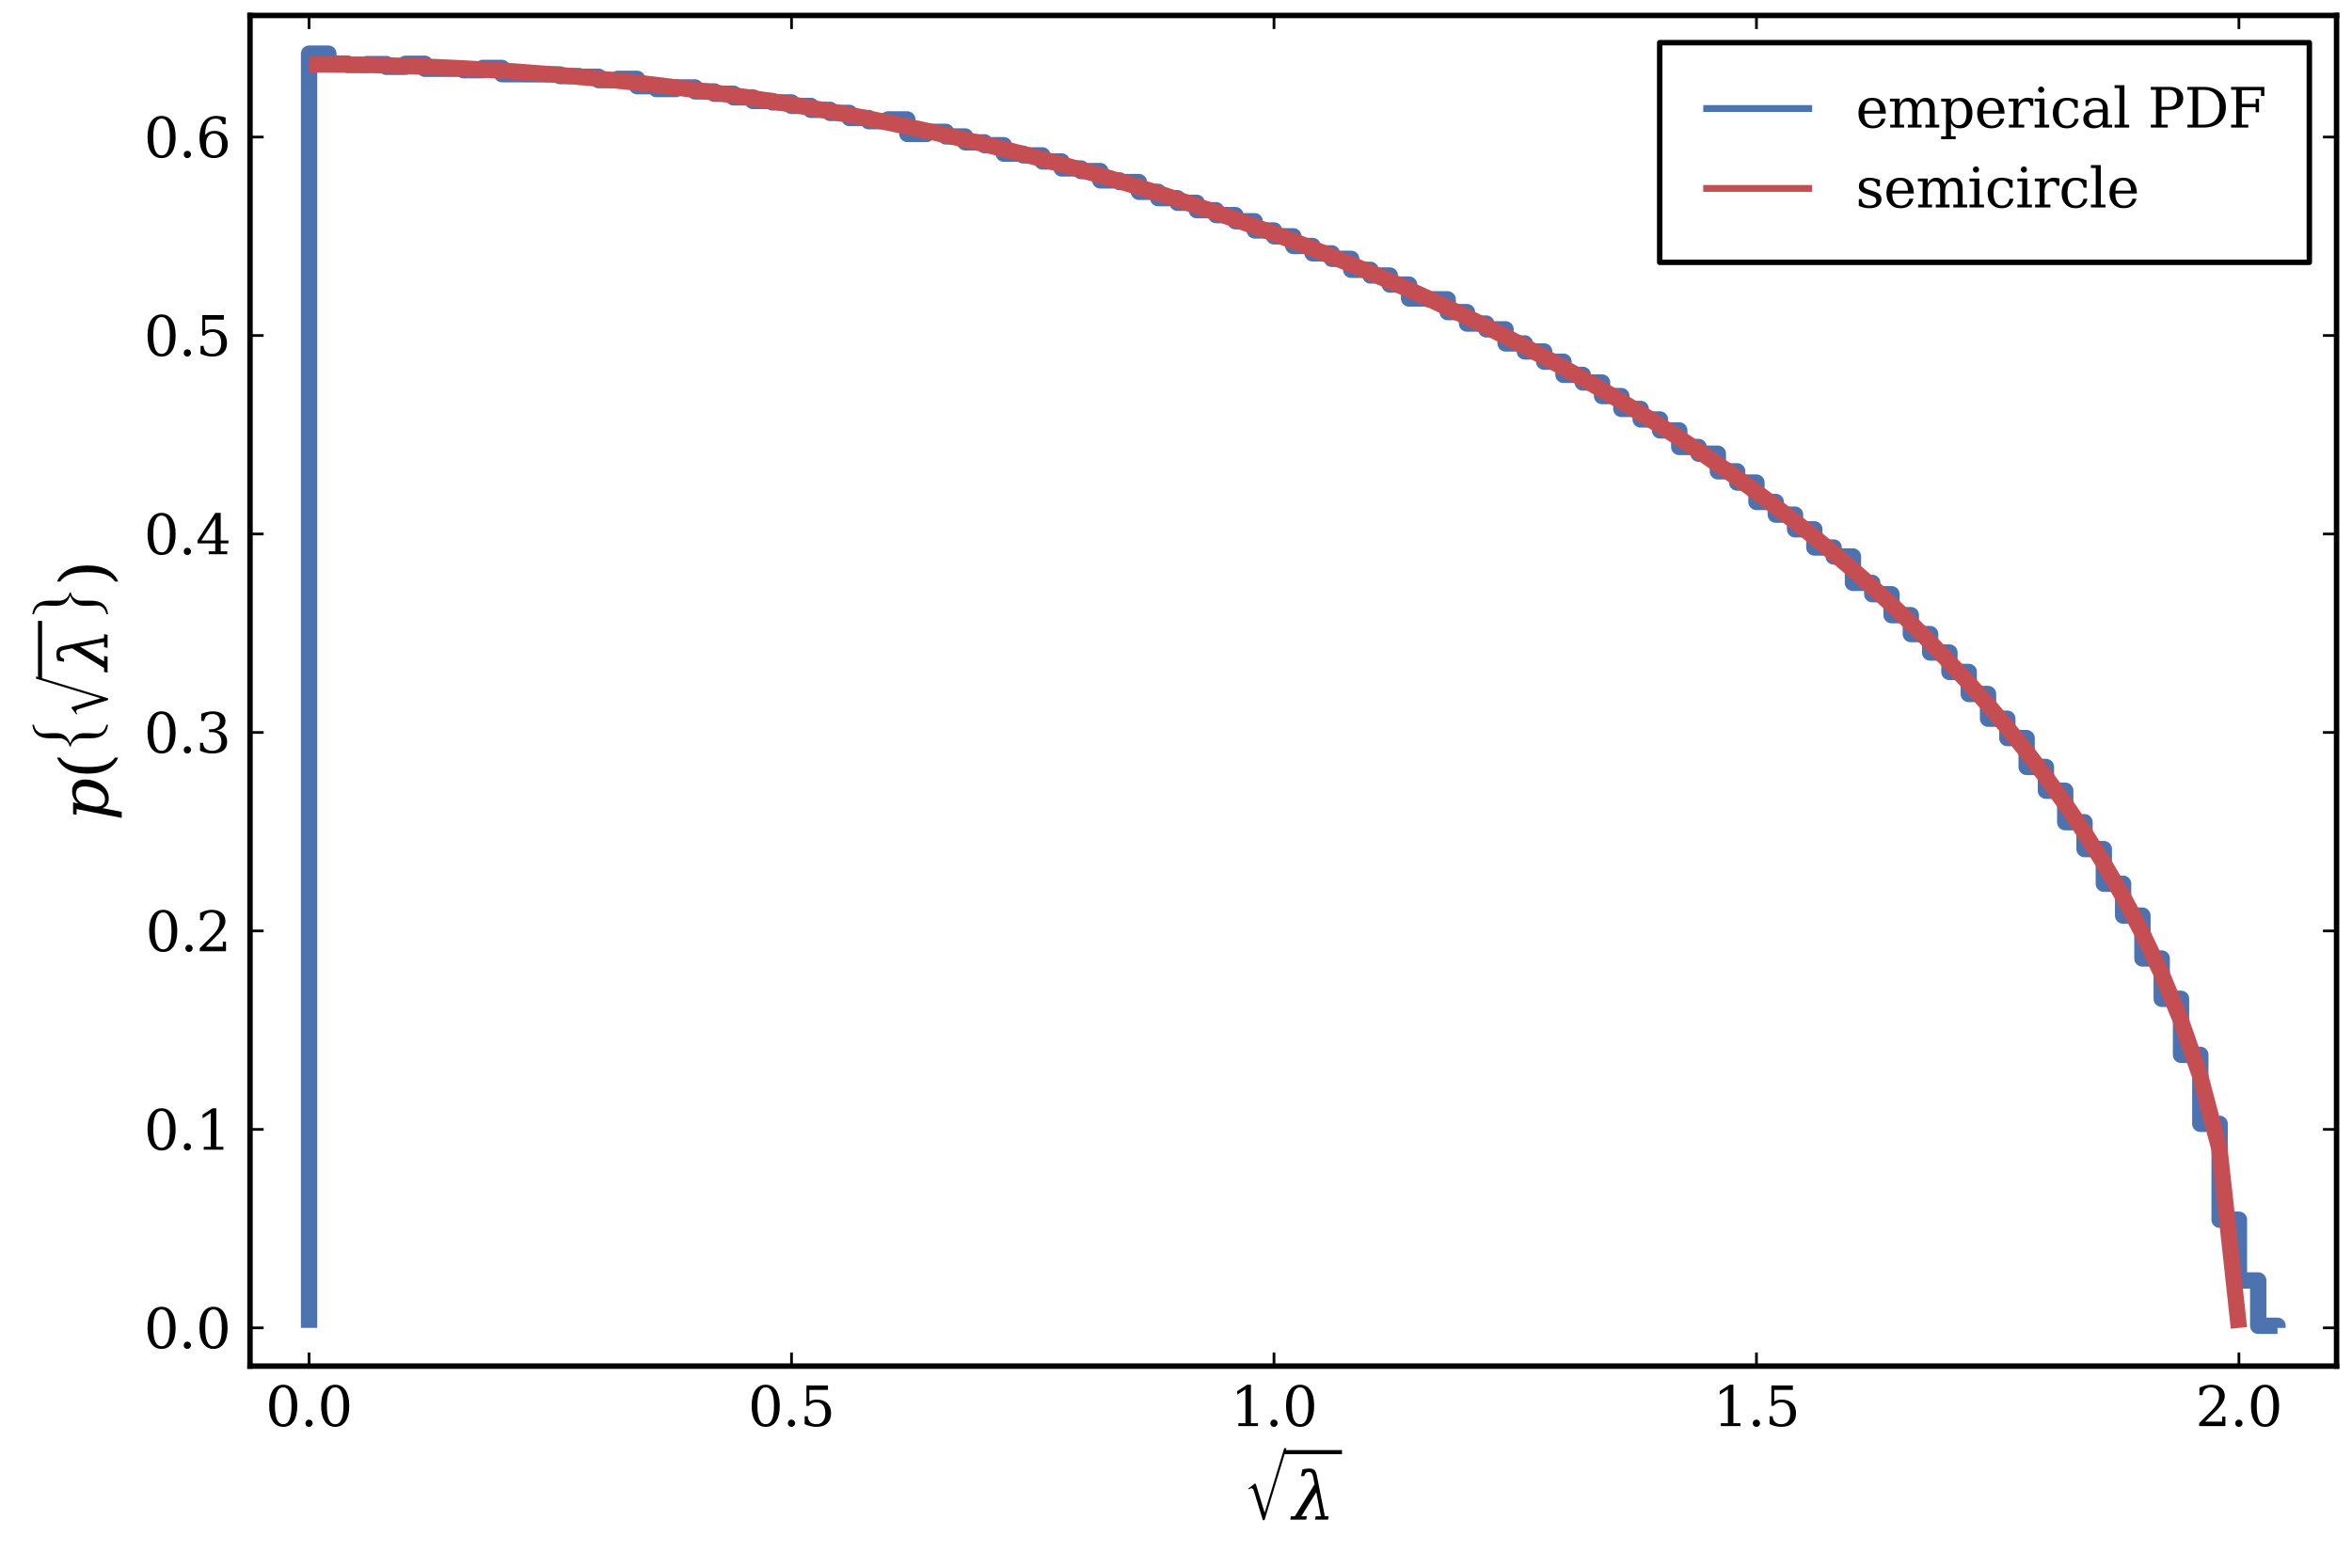 <?xml version="1.0" encoding="utf-8" standalone="no"?>
<!DOCTYPE svg PUBLIC "-//W3C//DTD SVG 1.1//EN"
  "http://www.w3.org/Graphics/SVG/1.1/DTD/svg11.dtd">
<svg xmlns:xlink="http://www.w3.org/1999/xlink" width="432pt" height="288pt" viewBox="0 0 432 288" xmlns="http://www.w3.org/2000/svg" version="1.1">
 <defs>
  <style type="text/css">*{stroke-linejoin: round; stroke-linecap: butt}</style>
 </defs>
 <g id="figure_1">
  <g id="patch_1">
   <path d="M 0 288 
L 432 288 
L 432 0 
L 0 0 
z
" style="fill: #ffffff"/>
  </g>
  <g id="axes_1">
   <g id="patch_2">
    <path d="M 45.921 250.965 
L 429.165 250.965 
L 429.165 2.835 
L 45.921 2.835 
z
" style="fill: #ffffff"/>
   </g>
   <g id="line2d_1">
    <path d="M 56.768 243.943 
L 56.768 9.857 
L 60.312 9.857 
L 60.312 11.683 
L 63.857 11.683 
L 63.857 11.926 
L 67.402 11.926 
L 67.402 11.77 
L 70.946 11.77 
L 70.946 12.274 
L 74.491 12.274 
L 74.491 11.718 
L 78.035 11.718 
L 78.035 12.639 
L 85.125 12.639 
L 85.125 12.9 
L 88.669 12.9 
L 88.669 12.483 
L 92.214 12.483 
L 92.214 13.63 
L 102.848 13.665 
L 102.848 13.978 
L 106.392 13.978 
L 106.392 14.099 
L 109.937 14.099 
L 109.937 14.725 
L 113.482 14.725 
L 113.482 14.482 
L 117.026 14.482 
L 117.026 15.838 
L 120.571 15.838 
L 120.571 16.36 
L 124.115 16.36 
L 124.115 16.064 
L 127.66 16.064 
L 127.66 16.794 
L 131.205 16.794 
L 131.205 17.229 
L 134.749 17.229 
L 134.749 17.89 
L 138.294 17.89 
L 138.294 18.55 
L 141.839 18.55 
L 141.839 18.811 
L 145.383 18.811 
L 145.383 19.454 
L 148.928 19.454 
L 148.928 20.185 
L 152.472 20.185 
L 152.472 20.741 
L 156.017 20.741 
L 156.017 21.68 
L 159.562 21.68 
L 159.562 22.271 
L 163.106 22.271 
L 163.106 21.941 
L 166.651 21.941 
L 166.651 24.601 
L 170.195 24.601 
L 170.195 24.218 
L 173.74 24.218 
L 173.74 25.07 
L 177.285 25.07 
L 177.285 26.148 
L 180.829 26.148 
L 180.829 26.67 
L 184.374 26.67 
L 184.374 28.234 
L 187.919 28.234 
L 187.919 28.547 
L 191.463 28.547 
L 191.463 29.66 
L 195.008 29.66 
L 195.008 30.946 
L 198.552 30.946 
L 198.552 31.433 
L 202.097 31.433 
L 202.097 33.137 
L 205.642 33.137 
L 205.642 33.45 
L 209.186 33.45 
L 209.186 35.241 
L 212.731 35.241 
L 212.731 36.406 
L 216.276 36.406 
L 216.276 37.258 
L 219.82 37.258 
L 219.82 38.614 
L 223.365 38.614 
L 223.365 39.518 
L 226.909 39.518 
L 226.909 40.648 
L 230.454 40.648 
L 230.454 42.334 
L 233.999 42.334 
L 233.999 43.412 
L 237.543 43.412 
L 237.543 45.186 
L 241.088 45.186 
L 241.088 46.542 
L 244.632 46.542 
L 244.632 47.55 
L 248.177 47.55 
L 248.177 49.567 
L 251.722 49.567 
L 251.722 50.61 
L 255.266 50.61 
L 255.266 52.279 
L 258.811 52.279 
L 258.811 54.835 
L 262.356 54.835 
L 262.356 54.991 
L 265.9 54.991 
L 265.9 57.338 
L 269.445 57.338 
L 269.445 59.442 
L 272.989 59.442 
L 272.989 60.503 
L 276.534 60.503 
L 276.534 63.093 
L 280.079 63.093 
L 280.079 64.571 
L 283.623 64.571 
L 283.623 66.449 
L 287.168 66.449 
L 287.168 68.865 
L 290.713 68.865 
L 290.713 70.274 
L 294.257 70.274 
L 294.257 72.76 
L 297.802 72.76 
L 297.802 75.124 
L 301.346 75.124 
L 301.346 77.054 
L 304.891 77.054 
L 304.891 79.071 
L 308.436 79.071 
L 308.436 82.114 
L 311.98 82.114 
L 311.98 83.348 
L 315.525 83.348 
L 315.525 86.582 
L 319.069 86.582 
L 319.069 88.651 
L 322.614 88.651 
L 322.614 92.215 
L 326.159 92.215 
L 326.159 94.545 
L 329.703 94.545 
L 329.703 97.239 
L 333.248 97.239 
L 333.248 100.578 
L 336.793 100.578 
L 336.793 102.229 
L 340.337 102.229 
L 340.337 107.08 
L 343.882 107.08 
L 343.882 109.166 
L 347.426 109.166 
L 347.426 113.009 
L 350.971 113.009 
L 350.971 116.486 
L 354.516 116.486 
L 354.516 119.876 
L 358.06 119.876 
L 358.06 123.44 
L 361.605 123.44 
L 361.605 127.491 
L 365.15 127.491 
L 365.15 132.029 
L 368.694 132.029 
L 368.694 135.593 
L 372.239 135.593 
L 372.239 140.896 
L 375.783 140.896 
L 375.783 145.26 
L 379.328 145.26 
L 379.328 151.049 
L 382.873 151.049 
L 382.873 155.987 
L 386.417 155.987 
L 386.417 162.35 
L 389.962 162.35 
L 389.962 168.209 
L 393.506 168.209 
L 393.506 176.085 
L 397.051 176.085 
L 397.051 183.492 
L 400.596 183.492 
L 400.596 193.784 
L 404.14 193.784 
L 404.14 206.458 
L 407.685 206.458 
L 407.685 224.071 
L 411.23 224.071 
L 411.23 235.232 
L 414.774 235.232 
L 414.774 243.56 
L 418.319 243.56 
L 418.319 243.943 
L 418.319 243.943 
" clip-path="url(#p1392aa0292)" style="fill: none; stroke: #4c72b0; stroke-width: 3"/>
   </g>
   <g id="matplotlib.axis_1">
    <g id="xtick_1">
     <g id="line2d_2">
      <defs>
       <path id="mc0de02f4ce" d="M 0 0 
L 0 -2.5 
" style="stroke: #000000; stroke-width: 0.5"/>
      </defs>
      <g>
       <use xlink:href="#mc0de02f4ce" x="56.768" y="250.965" style="stroke: #000000; stroke-width: 0.5"/>
      </g>
     </g>
     <g id="line2d_3">
      <defs>
       <path id="m68430af644" d="M 0 0 
L 0 2.5 
" style="stroke: #000000; stroke-width: 0.5"/>
      </defs>
      <g>
       <use xlink:href="#m68430af644" x="56.768" y="2.835" style="stroke: #000000; stroke-width: 0.5"/>
      </g>
     </g>
     <g id="text_1">
      <!-- $0.0$ -->
      <g transform="translate(48.768 262.064) scale(0.1 -0.1)">
       <defs>
        <path id="DejaVuSerif-30" d="M 2034 219 
Q 2513 219 2750 744 
Q 2988 1269 2988 2328 
Q 2988 3391 2750 3916 
Q 2513 4441 2034 4441 
Q 1556 4441 1318 3916 
Q 1081 3391 1081 2328 
Q 1081 1269 1318 744 
Q 1556 219 2034 219 
z
M 2034 -91 
Q 1275 -91 848 546 
Q 422 1184 422 2328 
Q 422 3475 848 4112 
Q 1275 4750 2034 4750 
Q 2797 4750 3222 4112 
Q 3647 3475 3647 2328 
Q 3647 1184 3222 546 
Q 2797 -91 2034 -91 
z
" transform="scale(0.016)"/>
        <path id="DejaVuSerif-2e" d="M 603 325 
Q 603 500 722 622 
Q 841 744 1019 744 
Q 1191 744 1312 622 
Q 1434 500 1434 325 
Q 1434 153 1312 31 
Q 1191 -91 1019 -91 
Q 841 -91 722 29 
Q 603 150 603 325 
z
" transform="scale(0.016)"/>
       </defs>
       <use xlink:href="#DejaVuSerif-30" transform="translate(0 0.781)"/>
       <use xlink:href="#DejaVuSerif-2e" transform="translate(63.623 0.781)"/>
       <use xlink:href="#DejaVuSerif-30" transform="translate(95.41 0.781)"/>
      </g>
     </g>
    </g>
    <g id="xtick_2">
     <g id="line2d_4">
      <g>
       <use xlink:href="#mc0de02f4ce" x="145.383" y="250.965" style="stroke: #000000; stroke-width: 0.5"/>
      </g>
     </g>
     <g id="line2d_5">
      <g>
       <use xlink:href="#m68430af644" x="145.383" y="2.835" style="stroke: #000000; stroke-width: 0.5"/>
      </g>
     </g>
     <g id="text_2">
      <!-- $0.5$ -->
      <g transform="translate(137.383 262.064) scale(0.1 -0.1)">
       <defs>
        <path id="DejaVuSerif-35" d="M 3219 4666 
L 3219 4153 
L 1081 4153 
L 1081 2816 
Q 1244 2928 1461 2984 
Q 1678 3041 1947 3041 
Q 2703 3041 3140 2622 
Q 3578 2203 3578 1478 
Q 3578 738 3136 323 
Q 2694 -91 1894 -91 
Q 1572 -91 1234 -12 
Q 897 66 544 225 
L 544 1131 
L 897 1131 
Q 925 688 1179 453 
Q 1434 219 1894 219 
Q 2388 219 2653 544 
Q 2919 869 2919 1478 
Q 2919 2084 2655 2407 
Q 2391 2731 1894 2731 
Q 1613 2731 1398 2631 
Q 1184 2531 1019 2322 
L 750 2322 
L 750 4666 
L 3219 4666 
z
" transform="scale(0.016)"/>
       </defs>
       <use xlink:href="#DejaVuSerif-30" transform="translate(0 0.781)"/>
       <use xlink:href="#DejaVuSerif-2e" transform="translate(63.623 0.781)"/>
       <use xlink:href="#DejaVuSerif-35" transform="translate(95.41 0.781)"/>
      </g>
     </g>
    </g>
    <g id="xtick_3">
     <g id="line2d_6">
      <g>
       <use xlink:href="#mc0de02f4ce" x="233.999" y="250.965" style="stroke: #000000; stroke-width: 0.5"/>
      </g>
     </g>
     <g id="line2d_7">
      <g>
       <use xlink:href="#m68430af644" x="233.999" y="2.835" style="stroke: #000000; stroke-width: 0.5"/>
      </g>
     </g>
     <g id="text_3">
      <!-- $1.0$ -->
      <g transform="translate(225.999 262.064) scale(0.1 -0.1)">
       <defs>
        <path id="DejaVuSerif-31" d="M 909 0 
L 909 331 
L 1722 331 
L 1722 4213 
L 781 3603 
L 781 4013 
L 1919 4750 
L 2350 4750 
L 2350 331 
L 3163 331 
L 3163 0 
L 909 0 
z
" transform="scale(0.016)"/>
       </defs>
       <use xlink:href="#DejaVuSerif-31" transform="translate(0 0.781)"/>
       <use xlink:href="#DejaVuSerif-2e" transform="translate(63.623 0.781)"/>
       <use xlink:href="#DejaVuSerif-30" transform="translate(95.41 0.781)"/>
      </g>
     </g>
    </g>
    <g id="xtick_4">
     <g id="line2d_8">
      <g>
       <use xlink:href="#mc0de02f4ce" x="322.614" y="250.965" style="stroke: #000000; stroke-width: 0.5"/>
      </g>
     </g>
     <g id="line2d_9">
      <g>
       <use xlink:href="#m68430af644" x="322.614" y="2.835" style="stroke: #000000; stroke-width: 0.5"/>
      </g>
     </g>
     <g id="text_4">
      <!-- $1.5$ -->
      <g transform="translate(314.614 262.064) scale(0.1 -0.1)">
       <use xlink:href="#DejaVuSerif-31" transform="translate(0 0.781)"/>
       <use xlink:href="#DejaVuSerif-2e" transform="translate(63.623 0.781)"/>
       <use xlink:href="#DejaVuSerif-35" transform="translate(95.41 0.781)"/>
      </g>
     </g>
    </g>
    <g id="xtick_5">
     <g id="line2d_10">
      <g>
       <use xlink:href="#mc0de02f4ce" x="411.23" y="250.965" style="stroke: #000000; stroke-width: 0.5"/>
      </g>
     </g>
     <g id="line2d_11">
      <g>
       <use xlink:href="#m68430af644" x="411.23" y="2.835" style="stroke: #000000; stroke-width: 0.5"/>
      </g>
     </g>
     <g id="text_5">
      <!-- $2.0$ -->
      <g transform="translate(403.23 262.064) scale(0.1 -0.1)">
       <defs>
        <path id="DejaVuSerif-32" d="M 819 3553 
L 469 3553 
L 469 4384 
Q 803 4563 1142 4656 
Q 1481 4750 1806 4750 
Q 2534 4750 2956 4397 
Q 3378 4044 3378 3438 
Q 3378 2753 2422 1800 
Q 2347 1728 2309 1691 
L 1131 513 
L 3078 513 
L 3078 1088 
L 3444 1088 
L 3444 0 
L 434 0 
L 434 341 
L 1850 1753 
Q 2319 2222 2519 2614 
Q 2719 3006 2719 3438 
Q 2719 3909 2473 4175 
Q 2228 4441 1797 4441 
Q 1350 4441 1106 4219 
Q 863 3997 819 3553 
z
" transform="scale(0.016)"/>
       </defs>
       <use xlink:href="#DejaVuSerif-32" transform="translate(0 0.781)"/>
       <use xlink:href="#DejaVuSerif-2e" transform="translate(63.623 0.781)"/>
       <use xlink:href="#DejaVuSerif-30" transform="translate(95.41 0.781)"/>
      </g>
     </g>
    </g>
    <g id="text_6">
     <!-- $\sqrt{\lambda}$ -->
     <g transform="translate(228.483 279.328) scale(0.12 -0.12)">
      <defs>
       <path id="STIXSizeOneSym-Regular-221a" d="M 6970 9933 
L 3373 -1888 
L 3104 -1888 
L 1626 2918 
Q 1555 3149 1465 3251 
Q 1376 3354 1229 3354 
Q 1011 3354 794 3181 
L 717 3309 
L 1766 4115 
L 1926 4115 
L 3379 -602 
L 3405 -602 
L 6605 9933 
L 6970 9933 
z
" transform="scale(0.016)"/>
       <path id="DejaVuSerif-Italic-3bb" d="M 1984 4084 
Q 1925 4372 1834 4466 
Q 1744 4563 1578 4563 
Q 1391 4563 1288 4472 
Q 1178 4378 1119 4166 
L 825 4166 
L 947 4800 
Q 1113 4847 1272 4872 
Q 1431 4897 1578 4897 
Q 1925 4897 2088 4753 
Q 2253 4613 2334 4225 
L 3100 334 
L 3472 334 
L 3406 0 
L 2159 0 
L 2225 334 
L 2722 334 
L 2281 2628 
L 853 334 
L 1384 334 
L 1319 0 
L -209 0 
L -144 334 
L 234 334 
L 2116 3388 
L 1984 4084 
z
" transform="scale(0.016)"/>
      </defs>
      <use xlink:href="#STIXSizeOneSym-Regular-221a" transform="translate(0 17.984) scale(0.583)"/>
      <use xlink:href="#DejaVuSerif-Italic-3bb" transform="translate(74.202 1.234)"/>
      <path d="M 61.702 101.5 
L 61.702 107.75 
L 150.081 107.75 
L 150.081 101.5 
L 61.702 101.5 
z
"/>
     </g>
    </g>
   </g>
   <g id="matplotlib.axis_2">
    <g id="ytick_1">
     <g id="line2d_12">
      <defs>
       <path id="m5ad0427761" d="M 0 0 
L 2.5 0 
" style="stroke: #000000; stroke-width: 0.5"/>
      </defs>
      <g>
       <use xlink:href="#m5ad0427761" x="45.921" y="243.943" style="stroke: #000000; stroke-width: 0.5"/>
      </g>
     </g>
     <g id="line2d_13">
      <defs>
       <path id="m9e919e1019" d="M 0 0 
L -2.5 0 
" style="stroke: #000000; stroke-width: 0.5"/>
      </defs>
      <g>
       <use xlink:href="#m9e919e1019" x="429.165" y="243.943" style="stroke: #000000; stroke-width: 0.5"/>
      </g>
     </g>
     <g id="text_7">
      <!-- $0.0$ -->
      <g transform="translate(26.421 247.742) scale(0.1 -0.1)">
       <use xlink:href="#DejaVuSerif-30" transform="translate(0 0.781)"/>
       <use xlink:href="#DejaVuSerif-2e" transform="translate(63.623 0.781)"/>
       <use xlink:href="#DejaVuSerif-30" transform="translate(95.41 0.781)"/>
      </g>
     </g>
    </g>
    <g id="ytick_2">
     <g id="line2d_14">
      <g>
       <use xlink:href="#m5ad0427761" x="45.921" y="207.482" style="stroke: #000000; stroke-width: 0.5"/>
      </g>
     </g>
     <g id="line2d_15">
      <g>
       <use xlink:href="#m9e919e1019" x="429.165" y="207.482" style="stroke: #000000; stroke-width: 0.5"/>
      </g>
     </g>
     <g id="text_8">
      <!-- $0.1$ -->
      <g transform="translate(26.421 211.281) scale(0.1 -0.1)">
       <use xlink:href="#DejaVuSerif-30" transform="translate(0 0.781)"/>
       <use xlink:href="#DejaVuSerif-2e" transform="translate(63.623 0.781)"/>
       <use xlink:href="#DejaVuSerif-31" transform="translate(95.41 0.781)"/>
      </g>
     </g>
    </g>
    <g id="ytick_3">
     <g id="line2d_16">
      <g>
       <use xlink:href="#m5ad0427761" x="45.921" y="171.02" style="stroke: #000000; stroke-width: 0.5"/>
      </g>
     </g>
     <g id="line2d_17">
      <g>
       <use xlink:href="#m9e919e1019" x="429.165" y="171.02" style="stroke: #000000; stroke-width: 0.5"/>
      </g>
     </g>
     <g id="text_9">
      <!-- $0.2$ -->
      <g transform="translate(26.721 174.82) scale(0.1 -0.1)">
       <use xlink:href="#DejaVuSerif-30" transform="translate(0 0.781)"/>
       <use xlink:href="#DejaVuSerif-2e" transform="translate(63.623 0.781)"/>
       <use xlink:href="#DejaVuSerif-32" transform="translate(92.785 0.781)"/>
      </g>
     </g>
    </g>
    <g id="ytick_4">
     <g id="line2d_18">
      <g>
       <use xlink:href="#m5ad0427761" x="45.921" y="134.559" style="stroke: #000000; stroke-width: 0.5"/>
      </g>
     </g>
     <g id="line2d_19">
      <g>
       <use xlink:href="#m9e919e1019" x="429.165" y="134.559" style="stroke: #000000; stroke-width: 0.5"/>
      </g>
     </g>
     <g id="text_10">
      <!-- $0.3$ -->
      <g transform="translate(26.421 138.359) scale(0.1 -0.1)">
       <defs>
        <path id="DejaVuSerif-33" d="M 622 4469 
Q 988 4606 1323 4678 
Q 1659 4750 1953 4750 
Q 2638 4750 3022 4454 
Q 3406 4159 3406 3634 
Q 3406 3213 3140 2930 
Q 2875 2647 2388 2547 
Q 2963 2466 3280 2130 
Q 3597 1794 3597 1259 
Q 3597 606 3158 257 
Q 2719 -91 1894 -91 
Q 1528 -91 1179 -12 
Q 831 66 488 225 
L 488 1131 
L 838 1131 
Q 869 681 1141 450 
Q 1413 219 1906 219 
Q 2384 219 2661 495 
Q 2938 772 2938 1253 
Q 2938 1803 2653 2086 
Q 2369 2369 1819 2369 
L 1522 2369 
L 1522 2688 
L 1678 2688 
Q 2225 2688 2498 2914 
Q 2772 3141 2772 3597 
Q 2772 4006 2547 4223 
Q 2322 4441 1900 4441 
Q 1478 4441 1245 4241 
Q 1013 4041 972 3647 
L 622 3647 
L 622 4469 
z
" transform="scale(0.016)"/>
       </defs>
       <use xlink:href="#DejaVuSerif-30" transform="translate(0 0.781)"/>
       <use xlink:href="#DejaVuSerif-2e" transform="translate(63.623 0.781)"/>
       <use xlink:href="#DejaVuSerif-33" transform="translate(95.41 0.781)"/>
      </g>
     </g>
    </g>
    <g id="ytick_5">
     <g id="line2d_20">
      <g>
       <use xlink:href="#m5ad0427761" x="45.921" y="98.098" style="stroke: #000000; stroke-width: 0.5"/>
      </g>
     </g>
     <g id="line2d_21">
      <g>
       <use xlink:href="#m9e919e1019" x="429.165" y="98.098" style="stroke: #000000; stroke-width: 0.5"/>
      </g>
     </g>
     <g id="text_11">
      <!-- $0.4$ -->
      <g transform="translate(26.421 101.897) scale(0.1 -0.1)">
       <defs>
        <path id="DejaVuSerif-34" d="M 2234 1581 
L 2234 4063 
L 641 1581 
L 2234 1581 
z
M 3609 0 
L 1484 0 
L 1484 331 
L 2234 331 
L 2234 1247 
L 197 1247 
L 197 1588 
L 2241 4750 
L 2859 4750 
L 2859 1581 
L 3750 1581 
L 3750 1247 
L 2859 1247 
L 2859 331 
L 3609 331 
L 3609 0 
z
" transform="scale(0.016)"/>
       </defs>
       <use xlink:href="#DejaVuSerif-30" transform="translate(0 0.781)"/>
       <use xlink:href="#DejaVuSerif-2e" transform="translate(63.623 0.781)"/>
       <use xlink:href="#DejaVuSerif-34" transform="translate(95.41 0.781)"/>
      </g>
     </g>
    </g>
    <g id="ytick_6">
     <g id="line2d_22">
      <g>
       <use xlink:href="#m5ad0427761" x="45.921" y="61.637" style="stroke: #000000; stroke-width: 0.5"/>
      </g>
     </g>
     <g id="line2d_23">
      <g>
       <use xlink:href="#m9e919e1019" x="429.165" y="61.637" style="stroke: #000000; stroke-width: 0.5"/>
      </g>
     </g>
     <g id="text_12">
      <!-- $0.5$ -->
      <g transform="translate(26.421 65.436) scale(0.1 -0.1)">
       <use xlink:href="#DejaVuSerif-30" transform="translate(0 0.781)"/>
       <use xlink:href="#DejaVuSerif-2e" transform="translate(63.623 0.781)"/>
       <use xlink:href="#DejaVuSerif-35" transform="translate(95.41 0.781)"/>
      </g>
     </g>
    </g>
    <g id="ytick_7">
     <g id="line2d_24">
      <g>
       <use xlink:href="#m5ad0427761" x="45.921" y="25.176" style="stroke: #000000; stroke-width: 0.5"/>
      </g>
     </g>
     <g id="line2d_25">
      <g>
       <use xlink:href="#m9e919e1019" x="429.165" y="25.176" style="stroke: #000000; stroke-width: 0.5"/>
      </g>
     </g>
     <g id="text_13">
      <!-- $0.6$ -->
      <g transform="translate(26.421 28.975) scale(0.1 -0.1)">
       <defs>
        <path id="DejaVuSerif-36" d="M 2094 219 
Q 2534 219 2771 542 
Q 3009 866 3009 1472 
Q 3009 2078 2771 2401 
Q 2534 2725 2094 2725 
Q 1647 2725 1412 2412 
Q 1178 2100 1178 1509 
Q 1178 888 1415 553 
Q 1653 219 2094 219 
z
M 1075 2569 
Q 1288 2803 1556 2918 
Q 1825 3034 2163 3034 
Q 2859 3034 3264 2615 
Q 3669 2197 3669 1472 
Q 3669 763 3233 336 
Q 2797 -91 2069 -91 
Q 1278 -91 853 498 
Q 428 1088 428 2181 
Q 428 3406 931 4078 
Q 1434 4750 2350 4750 
Q 2597 4750 2869 4703 
Q 3141 4656 3425 4563 
L 3425 3794 
L 3072 3794 
Q 3034 4109 2831 4275 
Q 2628 4441 2284 4441 
Q 1678 4441 1381 3981 
Q 1084 3522 1075 2569 
z
" transform="scale(0.016)"/>
       </defs>
       <use xlink:href="#DejaVuSerif-30" transform="translate(0 0.781)"/>
       <use xlink:href="#DejaVuSerif-2e" transform="translate(63.623 0.781)"/>
       <use xlink:href="#DejaVuSerif-36" transform="translate(95.41 0.781)"/>
      </g>
     </g>
    </g>
    <g id="text_14">
     <!-- $p(\left\{\sqrt{\lambda}\right\})$ -->
     <g transform="translate(19.901 150.78) rotate(-90) scale(0.12 -0.12)">
      <defs>
       <path id="DejaVuSerif-Italic-70" d="M 1466 1825 
L 1400 1497 
Q 1353 1250 1353 1053 
Q 1353 769 1453 581 
Q 1622 269 2059 269 
Q 2500 269 2795 622 
Q 3091 975 3225 1663 
Q 3284 1978 3284 2225 
Q 3284 2513 3200 2703 
Q 3041 3053 2600 3053 
Q 2163 3053 1872 2737 
Q 1581 2422 1466 1825 
z
M 1116 2988 
L 563 2988 
L 628 3322 
L 1756 3322 
L 1656 2803 
Q 1884 3116 2175 3264 
Q 2466 3413 2850 3413 
Q 3463 3413 3753 2928 
Q 3947 2609 3947 2163 
Q 3947 1928 3897 1663 
Q 3744 881 3262 395 
Q 2781 -91 2169 -91 
Q 1784 -91 1551 57 
Q 1319 206 1213 519 
L 850 -1331 
L 275 -1331 
L 1116 2988 
z
" transform="scale(0.016)"/>
       <path id="DejaVuSerif-28" d="M 2041 -997 
Q 1281 -656 893 83 
Q 506 822 506 1931 
Q 506 3044 893 3783 
Q 1281 4522 2041 4863 
L 2041 4556 
Q 1559 4225 1350 3623 
Q 1141 3022 1141 1931 
Q 1141 844 1350 242 
Q 1559 -359 2041 -691 
L 2041 -997 
z
" transform="scale(0.016)"/>
       <path id="STIXSizeOneSym-Regular-7b" d="M 2982 -870 
L 2982 -1050 
Q 1581 -877 1581 723 
L 1581 1798 
Q 1581 2125 1357 2441 
Q 1133 2758 730 2822 
L 730 2957 
Q 1133 3014 1357 3334 
Q 1581 3654 1581 3981 
L 1581 5056 
Q 1581 6650 2982 6822 
L 2982 6643 
Q 2573 6579 2323 6313 
Q 2074 6048 2074 5715 
Q 2074 5645 2090 5257 
Q 2106 4870 2106 4851 
L 2106 4282 
Q 2106 3277 1062 2893 
L 1062 2880 
Q 2106 2496 2106 1498 
L 2106 928 
Q 2106 915 2096 784 
Q 2086 653 2080 451 
Q 2074 250 2074 58 
Q 2074 -646 2982 -870 
z
" transform="scale(0.016)"/>
       <path id="STIXSizeOneSym-Regular-7d" d="M 2950 2950 
L 2950 2816 
Q 2547 2758 2323 2438 
Q 2099 2118 2099 1792 
L 2099 717 
Q 2099 -877 698 -1050 
L 698 -870 
Q 1107 -806 1356 -540 
Q 1606 -275 1606 58 
Q 1606 128 1590 518 
Q 1574 909 1574 922 
L 1574 1491 
Q 1574 2496 2618 2880 
L 2618 2893 
Q 1574 3277 1574 4275 
L 1574 4845 
Q 1574 4858 1580 4989 
Q 1587 5120 1596 5321 
Q 1606 5523 1606 5715 
Q 1606 6419 698 6643 
L 698 6822 
Q 2099 6650 2099 5050 
L 2099 3974 
Q 2099 3648 2323 3331 
Q 2547 3014 2950 2950 
z
" transform="scale(0.016)"/>
       <path id="DejaVuSerif-29" d="M 453 -997 
L 453 -691 
Q 934 -359 1145 242 
Q 1356 844 1356 1931 
Q 1356 3022 1145 3623 
Q 934 4225 453 4556 
L 453 4863 
Q 1216 4522 1603 3783 
Q 1991 3044 1991 1931 
Q 1991 822 1603 83 
Q 1216 -656 453 -997 
z
" transform="scale(0.016)"/>
      </defs>
      <use xlink:href="#DejaVuSerif-Italic-70" transform="translate(0 0.828)"/>
      <use xlink:href="#DejaVuSerif-28" transform="translate(64.014 0.828)"/>
      <use xlink:href="#STIXSizeOneSym-Regular-7b" transform="translate(103.027 15.922) scale(0.92)"/>
      <use xlink:href="#STIXSizeOneSym-Regular-221a" transform="translate(155.927 17.938) scale(0.583)"/>
      <use xlink:href="#DejaVuSerif-Italic-3bb" transform="translate(230.13 1.188)"/>
      <use xlink:href="#STIXSizeOneSym-Regular-7d" transform="translate(306.009 15.922) scale(0.92)"/>
      <use xlink:href="#DejaVuSerif-29" transform="translate(358.909 0.828)"/>
      <path d="M 217.63 101.453 
L 217.63 107.703 
L 306.009 107.703 
L 306.009 101.453 
L 217.63 101.453 
z
"/>
     </g>
    </g>
   </g>
   <g id="line2d_26">
    <path d="M 56.768 11.824 
L 60.348 11.836 
L 63.929 11.871 
L 67.509 11.93 
L 71.089 12.013 
L 74.67 12.12 
L 78.25 12.251 
L 81.831 12.405 
L 85.411 12.583 
L 88.991 12.785 
L 92.572 13.011 
L 96.152 13.261 
L 99.733 13.535 
L 103.313 13.834 
L 106.894 14.157 
L 110.474 14.504 
L 114.054 14.875 
L 117.635 15.272 
L 121.215 15.693 
L 124.796 16.139 
L 128.376 16.61 
L 131.957 17.106 
L 135.537 17.628 
L 139.117 18.175 
L 142.698 18.748 
L 146.278 19.347 
L 149.859 19.972 
L 153.439 20.623 
L 157.02 21.301 
L 160.6 22.006 
L 164.18 22.738 
L 167.761 23.497 
L 171.341 24.284 
L 174.922 25.099 
L 178.502 25.942 
L 182.082 26.814 
L 185.663 27.714 
L 189.243 28.644 
L 192.824 29.604 
L 196.404 30.594 
L 199.985 31.614 
L 203.565 32.665 
L 207.145 33.748 
L 210.726 34.862 
L 214.306 36.009 
L 217.887 37.189 
L 221.467 38.402 
L 225.048 39.65 
L 228.628 40.932 
L 232.208 42.25 
L 235.789 43.603 
L 239.369 44.994 
L 242.95 46.422 
L 246.53 47.889 
L 250.111 49.395 
L 253.691 50.941 
L 257.271 52.528 
L 260.852 54.158 
L 264.432 55.831 
L 268.013 57.548 
L 271.593 59.311 
L 275.173 61.121 
L 278.754 62.98 
L 282.334 64.889 
L 285.915 66.849 
L 289.495 68.863 
L 293.076 70.932 
L 296.656 73.058 
L 300.236 75.243 
L 303.817 77.49 
L 307.397 79.802 
L 310.978 82.18 
L 314.558 84.628 
L 318.139 87.15 
L 321.719 89.748 
L 325.299 92.428 
L 328.88 95.192 
L 332.46 98.047 
L 336.041 100.997 
L 339.621 104.048 
L 343.202 107.208 
L 346.782 110.484 
L 350.362 113.884 
L 353.943 117.419 
L 357.523 121.101 
L 361.104 124.942 
L 364.684 128.96 
L 368.264 133.173 
L 371.845 137.604 
L 375.425 142.282 
L 379.006 147.243 
L 382.586 152.532 
L 386.167 158.211 
L 389.747 164.363 
L 393.327 171.108 
L 396.908 178.629 
L 400.488 187.234 
L 404.069 197.521 
L 407.649 211.034 
L 411.23 243.943 
" clip-path="url(#p1392aa0292)" style="fill: none; stroke: #c44e52; stroke-width: 3"/>
   </g>
   <g id="patch_3">
    <path d="M 45.921 250.965 
L 45.921 2.835 
" style="fill: none; stroke: #000000; stroke-linejoin: miter; stroke-linecap: square"/>
   </g>
   <g id="patch_4">
    <path d="M 429.165 250.965 
L 429.165 2.835 
" style="fill: none; stroke: #000000; stroke-linejoin: miter; stroke-linecap: square"/>
   </g>
   <g id="patch_5">
    <path d="M 45.921 250.965 
L 429.165 250.965 
" style="fill: none; stroke: #000000; stroke-linejoin: miter; stroke-linecap: square"/>
   </g>
   <g id="patch_6">
    <path d="M 45.921 2.835 
L 429.165 2.835 
" style="fill: none; stroke: #000000; stroke-linejoin: miter; stroke-linecap: square"/>
   </g>
   <g id="legend_1">
    <g id="patch_7">
     <path d="M 304.842 48.191 
L 424.165 48.191 
L 424.165 7.835 
L 304.842 7.835 
z
" style="fill: #ffffff; stroke: #000000; stroke-linejoin: miter"/>
    </g>
    <g id="line2d_27">
     <path d="M 312.842 19.933 
L 322.842 19.933 
L 332.842 19.933 
" style="fill: none; stroke: #4c72b0; stroke-width: 1.25; stroke-linejoin: miter"/>
    </g>
    <g id="text_15">
     <!-- emperical PDF -->
     <g transform="translate(340.842 23.433) scale(0.1 -0.1)">
      <defs>
       <path id="DejaVuSerif-65" d="M 3469 1600 
L 991 1600 
L 991 1575 
Q 991 903 1244 561 
Q 1497 219 1991 219 
Q 2369 219 2611 417 
Q 2853 616 2950 1006 
L 3413 1006 
Q 3275 459 2904 184 
Q 2534 -91 1931 -91 
Q 1203 -91 761 389 
Q 319 869 319 1663 
Q 319 2450 753 2931 
Q 1188 3413 1894 3413 
Q 2647 3413 3050 2948 
Q 3453 2484 3469 1600 
z
M 2791 1931 
Q 2772 2513 2545 2808 
Q 2319 3103 1894 3103 
Q 1497 3103 1269 2806 
Q 1041 2509 991 1931 
L 2791 1931 
z
" transform="scale(0.016)"/>
       <path id="DejaVuSerif-6d" d="M 3316 2675 
Q 3481 3041 3739 3227 
Q 3997 3413 4341 3413 
Q 4863 3413 5119 3089 
Q 5375 2766 5375 2113 
L 5375 331 
L 5894 331 
L 5894 0 
L 4300 0 
L 4300 331 
L 4800 331 
L 4800 2047 
Q 4800 2556 4650 2772 
Q 4500 2988 4153 2988 
Q 3769 2988 3567 2697 
Q 3366 2406 3366 1850 
L 3366 331 
L 3866 331 
L 3866 0 
L 2291 0 
L 2291 331 
L 2791 331 
L 2791 2069 
Q 2791 2566 2641 2777 
Q 2491 2988 2144 2988 
Q 1759 2988 1557 2697 
Q 1356 2406 1356 1850 
L 1356 331 
L 1856 331 
L 1856 0 
L 263 0 
L 263 331 
L 781 331 
L 781 2994 
L 231 2994 
L 231 3322 
L 1356 3322 
L 1356 2731 
Q 1516 3063 1762 3238 
Q 2009 3413 2322 3413 
Q 2709 3413 2968 3220 
Q 3228 3028 3316 2675 
z
" transform="scale(0.016)"/>
       <path id="DejaVuSerif-70" d="M 1313 1825 
L 1313 1497 
Q 1313 897 1542 583 
Q 1772 269 2209 269 
Q 2650 269 2876 622 
Q 3103 975 3103 1663 
Q 3103 2353 2876 2703 
Q 2650 3053 2209 3053 
Q 1772 3053 1542 2737 
Q 1313 2422 1313 1825 
z
M 738 2988 
L 184 2988 
L 184 3322 
L 1313 3322 
L 1313 2803 
Q 1481 3116 1742 3264 
Q 2003 3413 2388 3413 
Q 3000 3413 3387 2928 
Q 3775 2444 3775 1663 
Q 3775 881 3387 395 
Q 3000 -91 2388 -91 
Q 2003 -91 1742 57 
Q 1481 206 1313 519 
L 1313 -997 
L 1856 -997 
L 1856 -1331 
L 184 -1331 
L 184 -997 
L 738 -997 
L 738 2988 
z
" transform="scale(0.016)"/>
       <path id="DejaVuSerif-72" d="M 3059 3328 
L 3059 2497 
L 2728 2497 
Q 2713 2744 2591 2866 
Q 2469 2988 2234 2988 
Q 1809 2988 1582 2694 
Q 1356 2400 1356 1850 
L 1356 331 
L 2022 331 
L 2022 0 
L 263 0 
L 263 331 
L 781 331 
L 781 2994 
L 231 2994 
L 231 3322 
L 1356 3322 
L 1356 2731 
Q 1525 3078 1790 3245 
Q 2056 3413 2438 3413 
Q 2578 3413 2733 3391 
Q 2888 3369 3059 3328 
z
" transform="scale(0.016)"/>
       <path id="DejaVuSerif-69" d="M 622 4353 
Q 622 4497 726 4603 
Q 831 4709 978 4709 
Q 1122 4709 1226 4603 
Q 1331 4497 1331 4353 
Q 1331 4206 1228 4103 
Q 1125 4000 978 4000 
Q 831 4000 726 4103 
Q 622 4206 622 4353 
z
M 1356 331 
L 1900 331 
L 1900 0 
L 231 0 
L 231 331 
L 781 331 
L 781 2988 
L 231 2988 
L 231 3322 
L 1356 3322 
L 1356 331 
z
" transform="scale(0.016)"/>
       <path id="DejaVuSerif-63" d="M 3291 997 
Q 3169 466 2822 187 
Q 2475 -91 1925 -91 
Q 1200 -91 759 389 
Q 319 869 319 1663 
Q 319 2459 759 2936 
Q 1200 3413 1925 3413 
Q 2241 3413 2553 3339 
Q 2866 3266 3181 3116 
L 3181 2266 
L 2847 2266 
Q 2781 2703 2561 2903 
Q 2341 3103 1931 3103 
Q 1466 3103 1228 2742 
Q 991 2381 991 1663 
Q 991 944 1227 581 
Q 1463 219 1931 219 
Q 2303 219 2525 412 
Q 2747 606 2828 997 
L 3291 997 
z
" transform="scale(0.016)"/>
       <path id="DejaVuSerif-61" d="M 2547 1044 
L 2547 1747 
L 1806 1747 
Q 1378 1747 1168 1562 
Q 959 1378 959 997 
Q 959 650 1171 447 
Q 1384 244 1747 244 
Q 2106 244 2326 466 
Q 2547 688 2547 1044 
z
M 3122 2075 
L 3122 331 
L 3634 331 
L 3634 0 
L 2547 0 
L 2547 359 
Q 2356 128 2106 18 
Q 1856 -91 1522 -91 
Q 969 -91 644 203 
Q 319 497 319 997 
Q 319 1513 691 1797 
Q 1063 2081 1741 2081 
L 2547 2081 
L 2547 2309 
Q 2547 2688 2317 2895 
Q 2088 3103 1672 3103 
Q 1328 3103 1125 2947 
Q 922 2791 872 2484 
L 575 2484 
L 575 3156 
Q 875 3284 1158 3348 
Q 1441 3413 1709 3413 
Q 2400 3413 2761 3070 
Q 3122 2728 3122 2075 
z
" transform="scale(0.016)"/>
       <path id="DejaVuSerif-6c" d="M 1313 331 
L 1856 331 
L 1856 0 
L 184 0 
L 184 331 
L 738 331 
L 738 4531 
L 184 4531 
L 184 4863 
L 1313 4863 
L 1313 331 
z
" transform="scale(0.016)"/>
       <path id="DejaVuSerif-20" transform="scale(0.016)"/>
       <path id="DejaVuSerif-50" d="M 1581 2375 
L 2406 2375 
Q 2872 2375 3115 2626 
Q 3359 2878 3359 3353 
Q 3359 3831 3115 4081 
Q 2872 4331 2406 4331 
L 1581 4331 
L 1581 2375 
z
M 353 0 
L 353 331 
L 947 331 
L 947 4331 
L 353 4331 
L 353 4666 
L 2559 4666 
Q 3259 4666 3668 4311 
Q 4078 3956 4078 3353 
Q 4078 2753 3668 2397 
Q 3259 2041 2559 2041 
L 1581 2041 
L 1581 331 
L 2303 331 
L 2303 0 
L 353 0 
z
" transform="scale(0.016)"/>
       <path id="DejaVuSerif-44" d="M 1581 331 
L 2163 331 
Q 3072 331 3558 850 
Q 4044 1369 4044 2338 
Q 4044 3306 3559 3818 
Q 3075 4331 2163 4331 
L 1581 4331 
L 1581 331 
z
M 353 0 
L 353 331 
L 947 331 
L 947 4331 
L 353 4331 
L 353 4666 
L 2209 4666 
Q 3416 4666 4089 4050 
Q 4763 3434 4763 2338 
Q 4763 1238 4088 619 
Q 3413 0 2209 0 
L 353 0 
z
" transform="scale(0.016)"/>
       <path id="DejaVuSerif-46" d="M 353 0 
L 353 331 
L 947 331 
L 947 4331 
L 353 4331 
L 353 4666 
L 4172 4666 
L 4172 3628 
L 3788 3628 
L 3788 4281 
L 1581 4281 
L 1581 2719 
L 3175 2719 
L 3175 3303 
L 3559 3303 
L 3559 1753 
L 3175 1753 
L 3175 2338 
L 1581 2338 
L 1581 331 
L 2328 331 
L 2328 0 
L 353 0 
z
" transform="scale(0.016)"/>
      </defs>
      <use xlink:href="#DejaVuSerif-65"/>
      <use xlink:href="#DejaVuSerif-6d" x="59.18"/>
      <use xlink:href="#DejaVuSerif-70" x="154.004"/>
      <use xlink:href="#DejaVuSerif-65" x="218.018"/>
      <use xlink:href="#DejaVuSerif-72" x="277.197"/>
      <use xlink:href="#DejaVuSerif-69" x="325"/>
      <use xlink:href="#DejaVuSerif-63" x="356.982"/>
      <use xlink:href="#DejaVuSerif-61" x="412.988"/>
      <use xlink:href="#DejaVuSerif-6c" x="472.607"/>
      <use xlink:href="#DejaVuSerif-20" x="504.59"/>
      <use xlink:href="#DejaVuSerif-50" x="536.377"/>
      <use xlink:href="#DejaVuSerif-44" x="603.662"/>
      <use xlink:href="#DejaVuSerif-46" x="683.838"/>
     </g>
    </g>
    <g id="line2d_28">
     <path d="M 312.842 34.611 
L 322.842 34.611 
L 332.842 34.611 
" style="fill: none; stroke: #c44e52; stroke-width: 1.25; stroke-linejoin: miter"/>
    </g>
    <g id="text_16">
     <!-- semicircle -->
     <g transform="translate(340.842 38.111) scale(0.1 -0.1)">
      <defs>
       <path id="DejaVuSerif-73" d="M 359 184 
L 359 959 
L 691 959 
Q 703 588 923 403 
Q 1144 219 1575 219 
Q 1963 219 2166 364 
Q 2369 509 2369 788 
Q 2369 1006 2220 1140 
Q 2072 1275 1594 1428 
L 1178 1569 
Q 750 1706 558 1912 
Q 366 2119 366 2438 
Q 366 2894 700 3153 
Q 1034 3413 1625 3413 
Q 1888 3413 2178 3344 
Q 2469 3275 2778 3144 
L 2778 2419 
L 2447 2419 
Q 2434 2741 2221 2922 
Q 2009 3103 1644 3103 
Q 1281 3103 1095 2975 
Q 909 2847 909 2591 
Q 909 2381 1050 2254 
Q 1191 2128 1613 1997 
L 2069 1856 
Q 2541 1709 2748 1489 
Q 2956 1269 2956 922 
Q 2956 450 2595 179 
Q 2234 -91 1600 -91 
Q 1278 -91 972 -22 
Q 666 47 359 184 
z
" transform="scale(0.016)"/>
      </defs>
      <use xlink:href="#DejaVuSerif-73"/>
      <use xlink:href="#DejaVuSerif-65" x="51.318"/>
      <use xlink:href="#DejaVuSerif-6d" x="110.498"/>
      <use xlink:href="#DejaVuSerif-69" x="205.322"/>
      <use xlink:href="#DejaVuSerif-63" x="237.305"/>
      <use xlink:href="#DejaVuSerif-69" x="293.311"/>
      <use xlink:href="#DejaVuSerif-72" x="325.293"/>
      <use xlink:href="#DejaVuSerif-63" x="373.096"/>
      <use xlink:href="#DejaVuSerif-6c" x="429.102"/>
      <use xlink:href="#DejaVuSerif-65" x="461.084"/>
     </g>
    </g>
   </g>
  </g>
 </g>
 <defs>
  <clipPath id="p1392aa0292">
   <rect x="45.921" y="2.835" width="383.244" height="248.131"/>
  </clipPath>
 </defs>
</svg>

